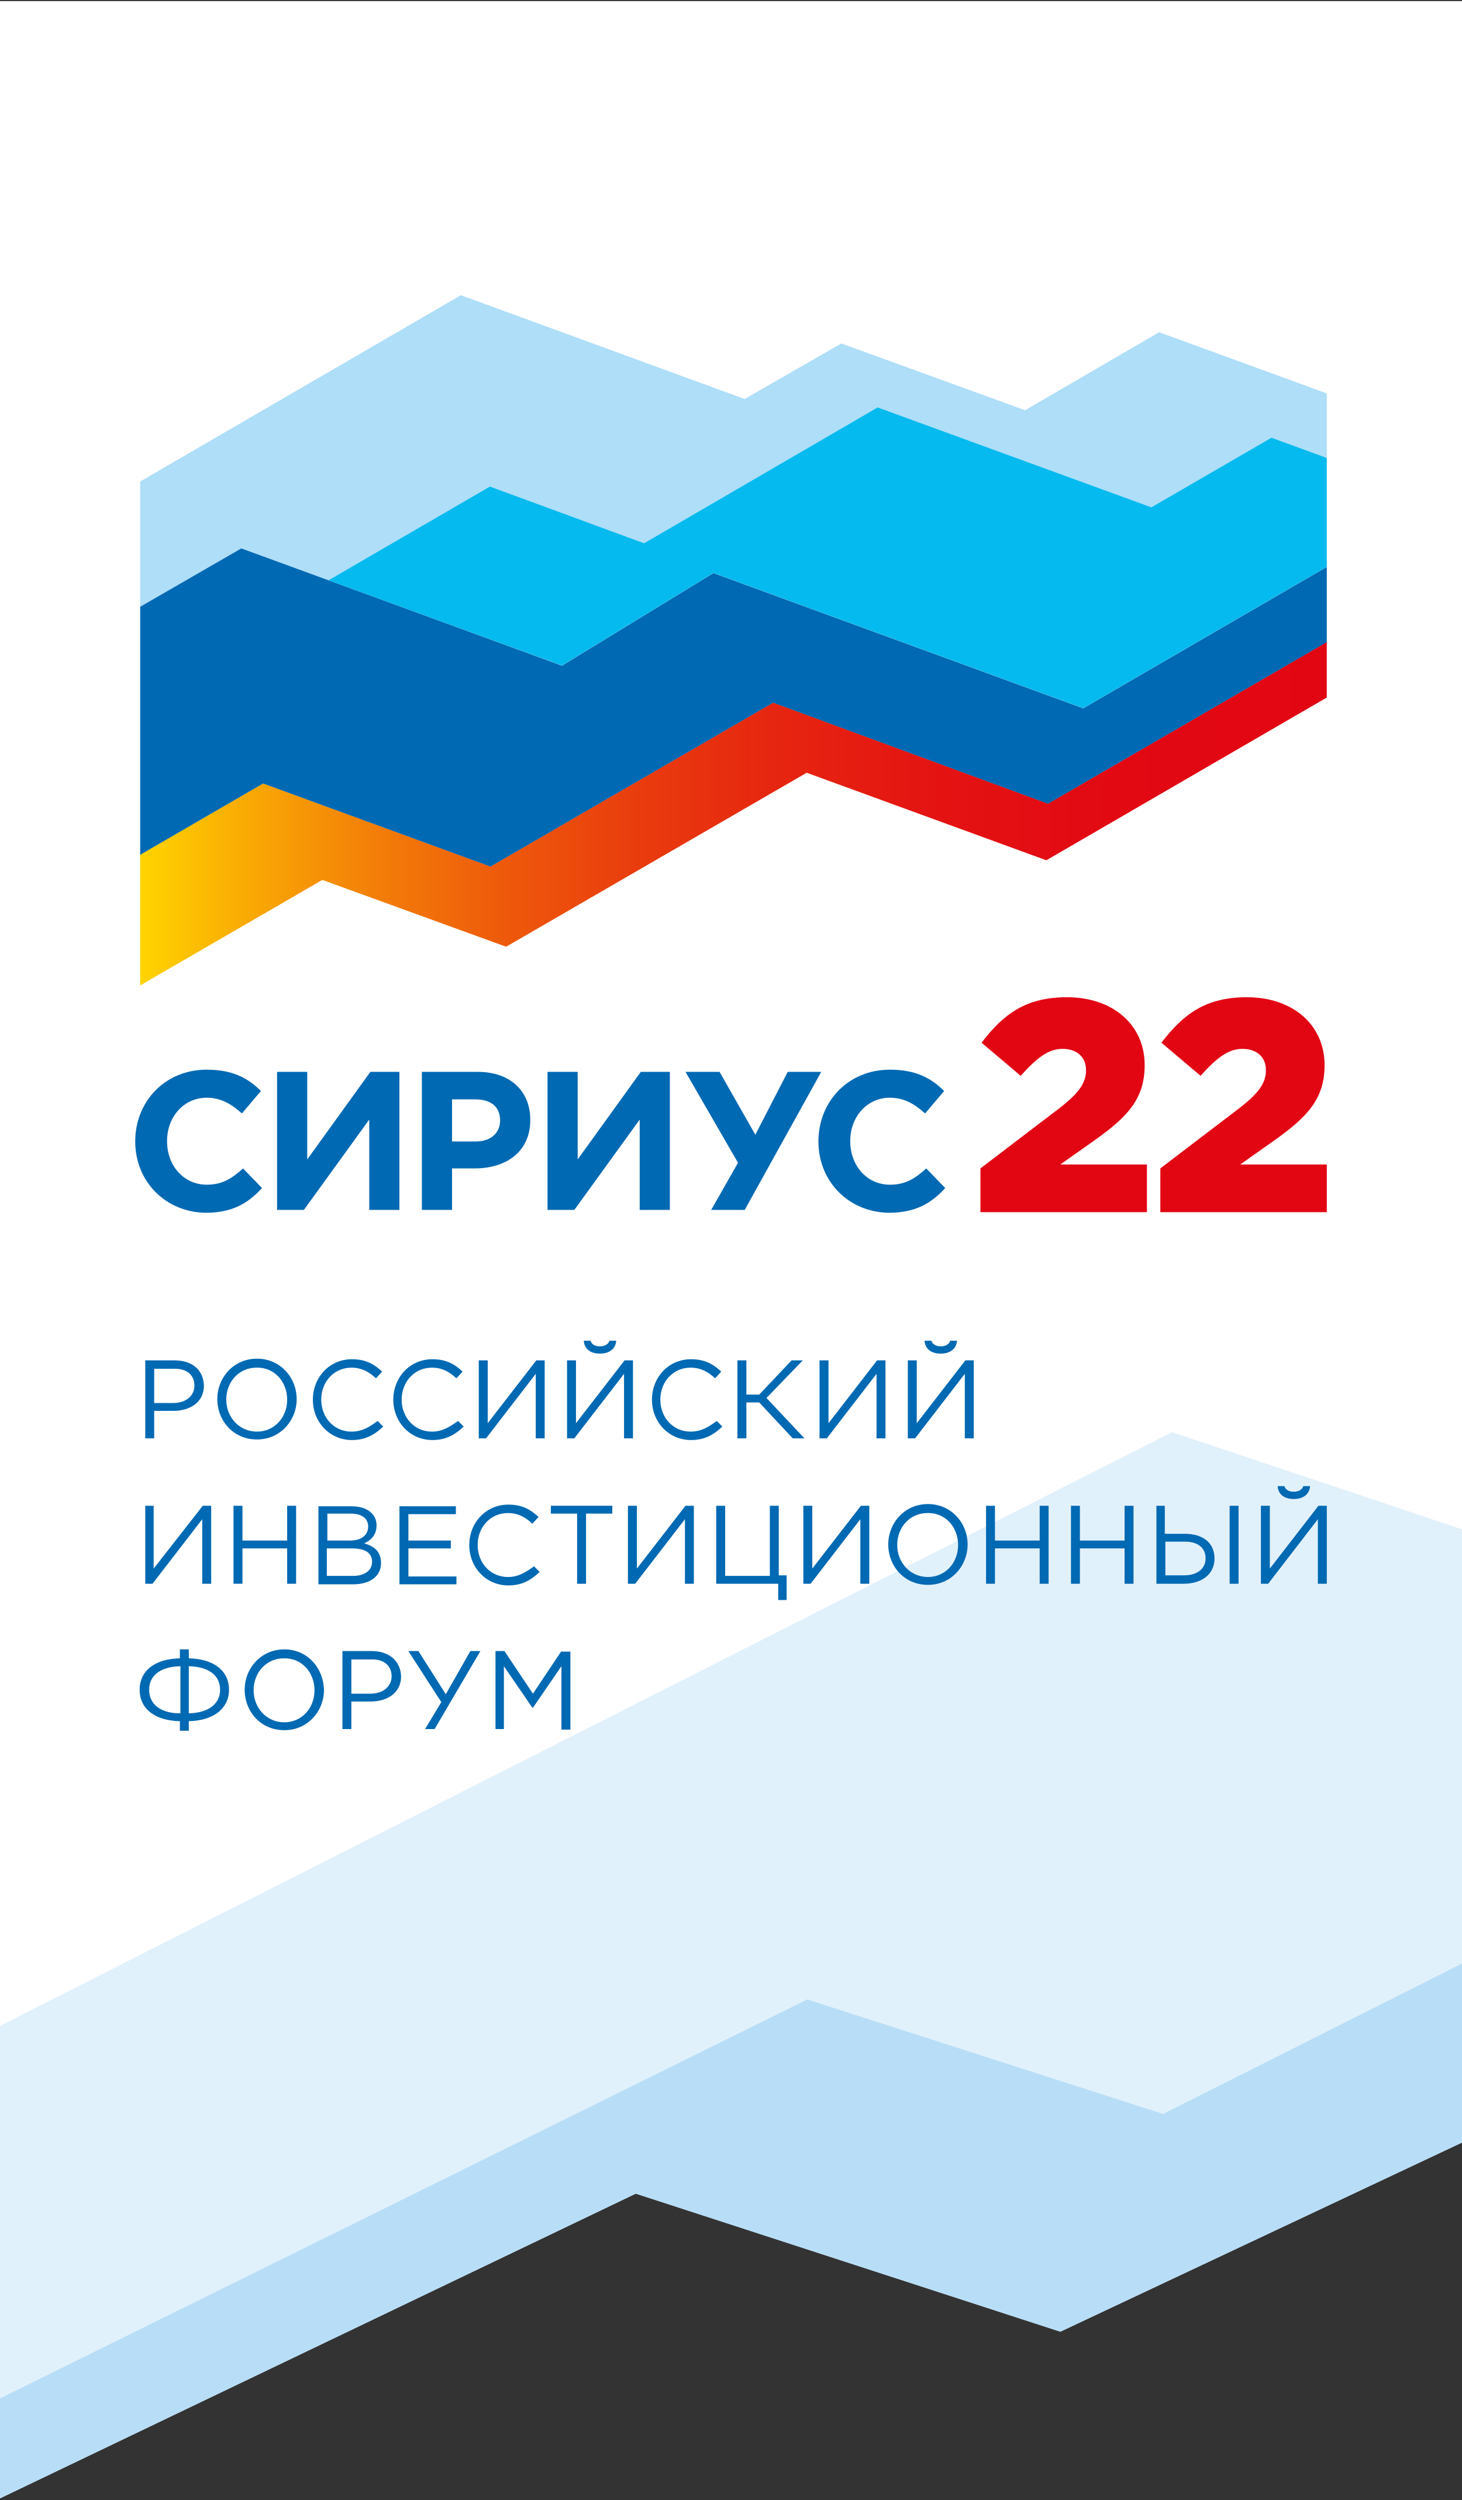 <svg width="62" height="106" viewBox="0 0 62 106" fill="none" xmlns="http://www.w3.org/2000/svg">
<rect x="0" y="0" width="62" height="106" fill="#333333" stroke="none"/>
<g clip-path="url(#clip0_1960_268575)">
<path d="M62 0.047H0V88.368H62V0.047Z" fill="white"/>
<path d="M62 90.841V64.835L49.704 60.719L0 85.892V105.926L26.961 93.007L44.966 98.86L62 90.841Z" fill="#E1F1FB"/>
<path d="M62 90.84V83.25L49.325 89.627L34.234 84.773L0 101.69V105.925L26.961 93.005L44.966 98.859L62 90.84Z" fill="#B8DEF7"/>
<path d="M7.392 57.676H6.16V60.984H6.539V59.818H7.345C8.055 59.818 8.648 59.461 8.648 58.747C8.624 58.057 8.127 57.676 7.392 57.676ZM8.245 58.747C8.245 59.175 7.89 59.485 7.345 59.485H6.539V58.033H7.345C7.89 58.01 8.245 58.271 8.245 58.747ZM10.898 57.605C9.903 57.605 9.216 58.414 9.216 59.318C9.216 60.222 9.88 61.031 10.898 61.031C11.893 61.031 12.581 60.222 12.581 59.318C12.581 58.414 11.893 57.605 10.898 57.605ZM12.178 59.342C12.178 60.103 11.633 60.698 10.898 60.698C10.14 60.698 9.595 60.08 9.595 59.342C9.595 58.581 10.14 57.986 10.875 57.986C11.633 57.962 12.178 58.581 12.178 59.342ZM14.902 60.698C14.168 60.698 13.623 60.103 13.623 59.342C13.623 58.581 14.168 57.986 14.902 57.986C15.352 57.986 15.66 58.176 15.945 58.438L16.205 58.152C15.874 57.843 15.518 57.629 14.926 57.629C13.955 57.629 13.268 58.414 13.268 59.342C13.268 60.294 13.978 61.055 14.926 61.055C15.518 61.055 15.897 60.817 16.253 60.484L16.016 60.246C15.66 60.508 15.352 60.698 14.902 60.698ZM18.314 60.698C17.579 60.698 17.034 60.103 17.034 59.342C17.034 58.581 17.579 57.986 18.314 57.986C18.764 57.986 19.072 58.176 19.356 58.438L19.617 58.152C19.285 57.843 18.93 57.629 18.337 57.629C17.366 57.629 16.679 58.414 16.679 59.342C16.679 60.294 17.39 61.055 18.337 61.055C18.93 61.055 19.309 60.817 19.664 60.484L19.427 60.246C19.048 60.508 18.764 60.698 18.314 60.698ZM20.683 60.341V57.676H20.304V60.984H20.612L22.72 58.248V60.984H23.099V57.676H22.744L20.683 60.341ZM25.445 57.391C25.824 57.391 26.108 57.201 26.132 56.844H25.848C25.8 56.986 25.658 57.082 25.445 57.082C25.208 57.082 25.09 56.986 25.042 56.844H24.758C24.782 57.201 25.042 57.391 25.445 57.391ZM24.426 60.341V57.676H24.047V60.984H24.355L26.464 58.248V60.984H26.843V57.676H26.487L24.426 60.341ZM29.283 60.698C28.548 60.698 28.003 60.103 28.003 59.342C28.003 58.581 28.548 57.986 29.283 57.986C29.733 57.986 30.041 58.176 30.325 58.438L30.586 58.152C30.254 57.843 29.899 57.629 29.306 57.629C28.335 57.629 27.648 58.414 27.648 59.342C27.648 60.294 28.359 61.055 29.306 61.055C29.899 61.055 30.278 60.817 30.633 60.484L30.396 60.246C30.041 60.508 29.733 60.698 29.283 60.698ZM34.045 57.676H33.571L32.197 59.128H31.652V57.676H31.273V60.984H31.652V59.461H32.197L33.618 60.984H34.116L32.505 59.271L34.045 57.676ZM35.135 60.341V57.676H34.755V60.984H35.063L37.172 58.248V60.984H37.551V57.676H37.196L35.135 60.341ZM39.897 57.391C40.276 57.391 40.56 57.201 40.584 56.844H40.299C40.252 56.986 40.11 57.082 39.897 57.082C39.683 57.082 39.541 56.986 39.494 56.844H39.209C39.233 57.201 39.494 57.391 39.897 57.391ZM40.939 57.676L38.878 60.341V57.676H38.499V60.984H38.807L40.915 58.248V60.984H41.294V57.676H40.939Z" fill="#0069B3"/>
<path d="M8.007 70.31V69.93H7.628V70.31C6.538 70.334 5.922 70.858 5.922 71.643C5.922 72.428 6.538 72.951 7.628 72.975V73.38H8.007V72.975C9.097 72.951 9.712 72.404 9.712 71.643C9.712 70.858 9.097 70.334 8.007 70.31ZM7.651 72.642C6.751 72.642 6.325 72.214 6.325 71.643C6.325 71.072 6.751 70.667 7.651 70.644V72.642ZM8.007 72.642V70.644C8.907 70.667 9.333 71.072 9.333 71.643C9.333 72.214 8.883 72.618 8.007 72.642ZM12.058 69.93C11.063 69.93 10.376 70.739 10.376 71.643C10.376 72.547 11.039 73.356 12.058 73.356C13.053 73.356 13.74 72.547 13.74 71.643C13.716 70.739 13.053 69.93 12.058 69.93ZM13.337 71.667C13.337 72.428 12.792 73.023 12.058 73.023C11.3 73.023 10.755 72.404 10.755 71.667C10.755 70.905 11.3 70.31 12.034 70.31C12.792 70.287 13.337 70.905 13.337 71.667ZM15.754 70.001H14.522V73.308H14.901V72.142H15.706C16.417 72.142 17.009 71.786 17.009 71.072C16.986 70.406 16.488 70.001 15.754 70.001ZM16.607 71.072C16.607 71.5 16.251 71.809 15.706 71.809H14.901V70.358H15.73C16.251 70.334 16.607 70.596 16.607 71.072ZM18.905 71.833L17.744 70.001H17.317L18.715 72.166L18.028 73.308H18.431L20.373 70.001H19.947L18.905 71.833ZM23.809 70.001L22.601 71.809L21.392 70.001H21.013V73.308H21.369V70.644L22.577 72.404H22.601L23.809 70.644V73.332H24.188V70.025H23.809V70.001Z" fill="#0069B3"/>
<path d="M6.516 66.505V63.841H6.16V67.148H6.468L8.577 64.412V67.148H8.956V63.841H8.6L6.516 66.505ZM12.178 65.316H10.282V63.841H9.903V67.148H10.282V65.649H12.178V67.148H12.557V63.841H12.178V65.316ZM15.447 65.435C15.708 65.316 15.968 65.102 15.968 64.673C15.968 64.459 15.897 64.293 15.755 64.15C15.566 63.96 15.281 63.864 14.902 63.864H13.504V67.172H14.973C15.684 67.172 16.158 66.839 16.158 66.267C16.158 65.768 15.85 65.554 15.447 65.435ZM13.883 64.174H14.879C15.352 64.174 15.613 64.388 15.613 64.721C15.613 65.102 15.305 65.316 14.855 65.316H13.883V64.174ZM15.779 66.22C15.779 66.577 15.471 66.815 14.973 66.815H13.86V65.649H14.902C15.495 65.649 15.779 65.839 15.779 66.22ZM17.319 65.649H19.119V65.316H17.319V64.198H19.332V63.864H16.94V67.172H19.356V66.839H17.319V65.649ZM21.536 66.862C20.801 66.862 20.256 66.267 20.256 65.506C20.256 64.745 20.801 64.15 21.536 64.15C21.986 64.15 22.294 64.34 22.578 64.602L22.839 64.317C22.507 64.007 22.152 63.793 21.559 63.793C20.588 63.793 19.901 64.578 19.901 65.506C19.901 66.458 20.612 67.219 21.559 67.219C22.152 67.219 22.531 66.981 22.886 66.648L22.649 66.41C22.27 66.672 21.986 66.862 21.536 66.862ZM23.36 64.174H24.474V67.148H24.853V64.174H25.966V63.841H23.36V64.174ZM27.009 66.505V63.841H26.629V67.148H26.937L29.046 64.412V67.148H29.425V63.841H29.07L27.009 66.505ZM33.026 63.841H32.647V66.815H30.752V63.841H30.373V67.148H33.002V67.838H33.358V66.791H33.026V63.841ZM34.447 66.505V63.841H34.068V67.148H34.376L36.485 64.412V67.148H36.864V63.841H36.509L34.447 66.505ZM39.352 63.769C38.357 63.769 37.669 64.578 37.669 65.482C37.669 66.386 38.333 67.195 39.352 67.195C40.347 67.195 41.034 66.386 41.034 65.482C41.034 64.578 40.347 63.769 39.352 63.769ZM40.631 65.506C40.631 66.267 40.086 66.862 39.352 66.862C38.593 66.862 38.049 66.244 38.049 65.506C38.049 64.745 38.593 64.15 39.328 64.15C40.086 64.126 40.631 64.745 40.631 65.506ZM44.09 65.316H42.194V63.841H41.816V67.148H42.194V65.649H44.09V67.148H44.469V63.841H44.09V65.316ZM47.691 65.316H45.796V63.841H45.417V67.148H45.796V65.649H47.691V67.148H48.07V63.841H47.691V65.316ZM52.145 67.148H52.524V63.841H52.145V67.148ZM50.25 65.03H49.397V63.841H49.041V67.148H50.202C50.937 67.148 51.505 66.767 51.505 66.077C51.505 65.411 51.008 65.03 50.25 65.03ZM51.126 66.077C51.126 66.505 50.771 66.791 50.226 66.791H49.42V65.363H50.25C50.771 65.363 51.126 65.601 51.126 66.077ZM54.869 63.555C55.248 63.555 55.533 63.365 55.556 63.008H55.272C55.225 63.151 55.083 63.246 54.869 63.246C54.633 63.246 54.514 63.151 54.467 63.008H54.182C54.206 63.365 54.467 63.555 54.869 63.555ZM55.912 63.841L53.851 66.505V63.841H53.472V67.148H53.78L55.888 64.412V67.148H56.267V63.841H55.912Z" fill="#0069B3"/>
<path d="M13.929 24.603L20.776 20.629L27.315 23.032L37.218 17.274L48.827 21.51L53.92 18.559L56.266 19.416V16.68L49.158 14.086L43.472 17.393L35.678 14.562L31.579 16.917L19.544 12.516L5.945 20.415V25.721L10.233 23.247L13.929 24.603Z" fill="#AEDEF8"/>
<path d="M56.266 27.219L44.444 34.071L32.788 29.788L20.8 36.736L11.157 33.215L5.945 36.236V41.78L13.669 37.307L21.463 40.139L34.209 32.763L44.373 36.474L56.266 29.574V27.219Z" fill="url(#paint0_linear_1960_268575)"/>
<path d="M45.936 30.031L30.253 24.297L23.832 28.223L10.233 23.25L5.945 25.724V36.241L11.157 33.219L20.8 36.741L32.788 29.793L44.444 34.076L56.266 27.224V24.035L45.936 30.031Z" fill="#0069B3"/>
<path d="M53.92 18.558L48.827 21.509L37.218 17.273L27.315 23.032L20.776 20.628L13.93 24.602L23.833 28.218L30.253 24.293L45.937 30.027L56.266 24.031V19.415L53.92 18.558Z" fill="#05BAEE"/>
<path d="M41.578 49.538L44.919 46.992C45.748 46.35 46.056 45.922 46.056 45.374C46.056 44.803 45.653 44.47 45.061 44.47C44.468 44.47 43.995 44.827 43.284 45.612L41.626 44.209C42.573 42.971 43.521 42.281 45.25 42.281C47.193 42.281 48.543 43.447 48.543 45.16C48.543 46.588 47.809 47.349 46.482 48.301L44.966 49.372H48.638V51.394H41.578V49.538Z" fill="#E20613"/>
<path d="M49.207 49.538L52.547 46.992C53.377 46.35 53.685 45.922 53.685 45.374C53.685 44.803 53.282 44.47 52.69 44.47C52.097 44.47 51.623 44.827 50.913 45.612L49.254 44.209C50.202 42.971 51.15 42.281 52.879 42.281C54.822 42.281 56.172 43.447 56.172 45.16C56.172 46.588 55.438 47.349 54.111 48.301L52.595 49.372H56.267V51.394H49.207V49.538Z" fill="#E20613"/>
<path d="M5.734 48.397C5.734 46.708 6.99 45.352 8.767 45.352C9.857 45.352 10.52 45.709 11.065 46.256L10.259 47.208C9.809 46.803 9.359 46.541 8.767 46.541C7.796 46.541 7.085 47.35 7.085 48.373V48.397C7.085 49.397 7.772 50.229 8.767 50.229C9.43 50.229 9.833 49.968 10.307 49.539L11.112 50.372C10.52 51.014 9.857 51.419 8.719 51.419C7.014 51.395 5.734 50.087 5.734 48.397Z" fill="#0069B3"/>
<path d="M15.659 51.298V47.468L12.887 51.298H11.75V45.445H13.029V49.157L15.706 45.445H16.938V51.298H15.659Z" fill="#0069B3"/>
<path d="M17.891 45.445H20.26C21.657 45.445 22.487 46.278 22.487 47.468V47.492C22.487 48.848 21.444 49.538 20.141 49.538H19.17V51.298H17.891V45.445ZM20.189 48.396C20.828 48.396 21.207 48.015 21.207 47.515V47.492C21.207 46.92 20.805 46.611 20.165 46.611H19.17V48.396H20.189Z" fill="#0069B3"/>
<path d="M27.128 51.298V47.468L24.356 51.298H23.219V45.445H24.498V49.157L27.175 45.445H28.407V51.298H27.128Z" fill="#0069B3"/>
<path d="M30.16 51.298L31.297 49.3L29.07 45.445H30.515L32.032 48.11L33.406 45.445H34.827L31.582 51.298H30.16Z" fill="#0069B3"/>
<path d="M34.707 48.397C34.707 46.708 35.963 45.352 37.739 45.352C38.829 45.352 39.493 45.709 40.038 46.256L39.232 47.208C38.782 46.803 38.332 46.541 37.739 46.541C36.768 46.541 36.057 47.35 36.057 48.373V48.397C36.057 49.397 36.745 50.229 37.739 50.229C38.403 50.229 38.806 49.968 39.279 49.539L40.085 50.372C39.493 51.014 38.829 51.419 37.692 51.419C35.986 51.395 34.707 50.087 34.707 48.397Z" fill="#0069B3"/>
</g>
<defs>
<linearGradient id="paint0_linear_1960_268575" x1="5.94" y1="34.496" x2="56.257" y2="34.496" gradientUnits="userSpaceOnUse">
<stop stop-color="#FFD400"/>
<stop offset="0.089" stop-color="#F9AA04"/>
<stop offset="0.196" stop-color="#F37F08"/>
<stop offset="0.308" stop-color="#EE590B"/>
<stop offset="0.424" stop-color="#E93B0E"/>
<stop offset="0.545" stop-color="#E62410"/>
<stop offset="0.675" stop-color="#E41312"/>
<stop offset="0.818" stop-color="#E20913"/>
<stop offset="1" stop-color="#E20613"/>
</linearGradient>
<clipPath id="clip0_1960_268575">
<rect width="62" height="106" fill="white"/>
</clipPath>
</defs>
</svg>

